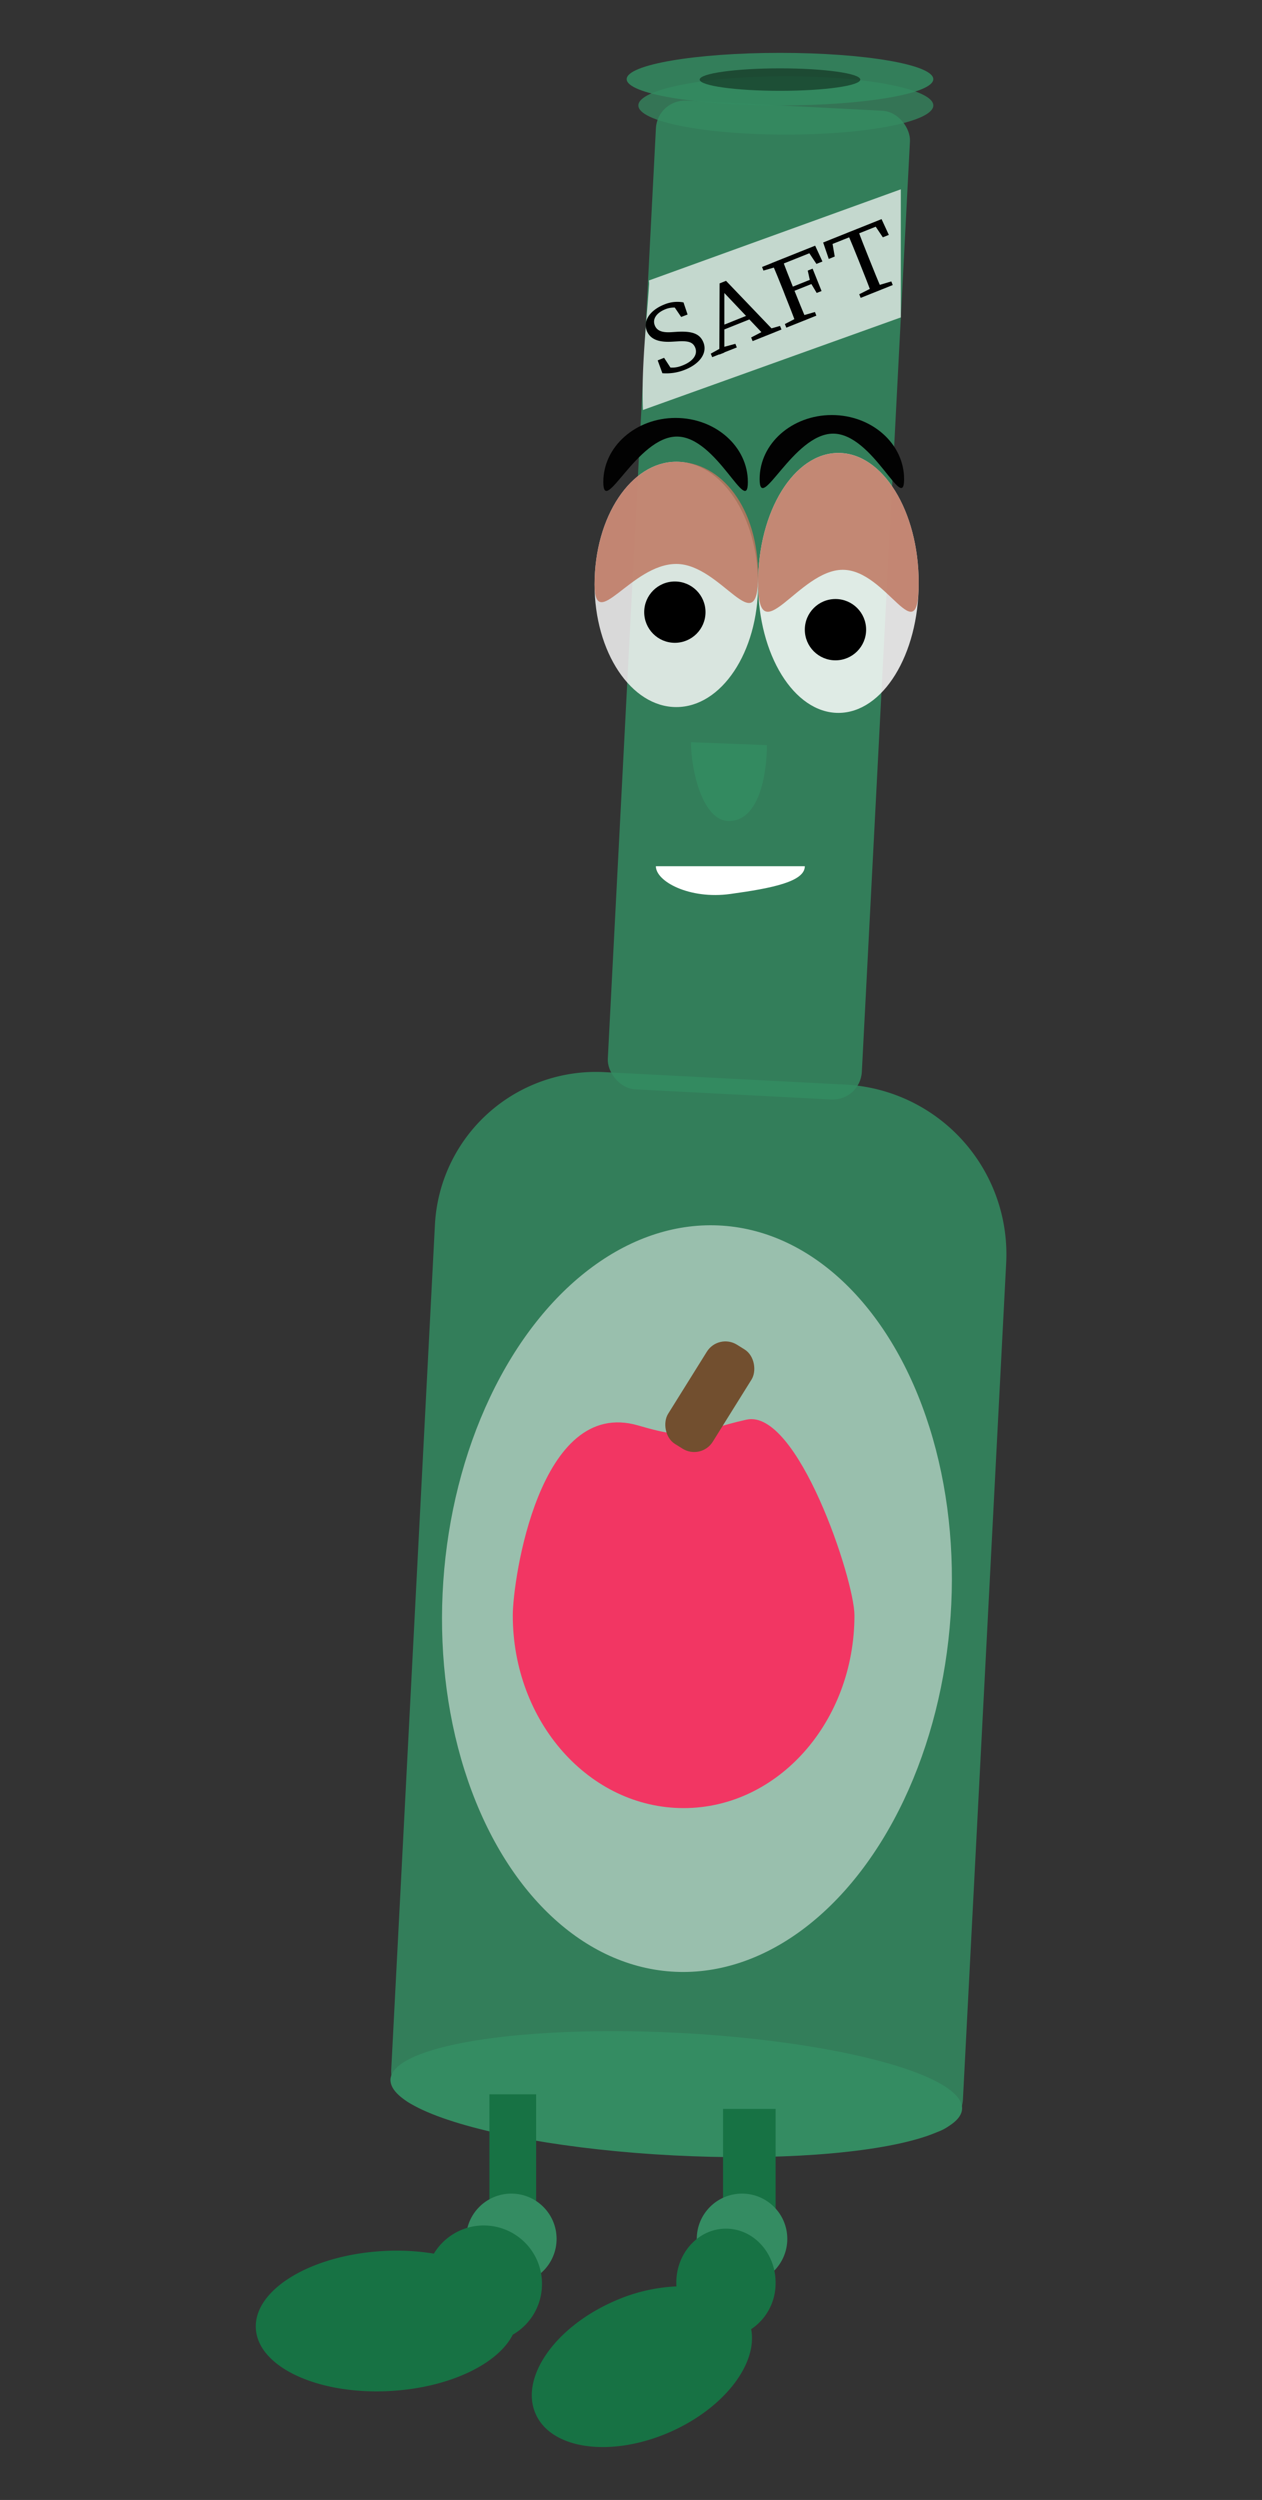 <svg id="Layer_1" data-name="Layer 1" xmlns="http://www.w3.org/2000/svg" width="520" height="1030" viewBox="0 0 520 1030"><rect x="0" y="0" width="520" height="1030" fill="#333333" stroke="none"/><defs><style>.cls-1,.cls-4,.cls-5{fill:#348c62;}.cls-1,.cls-7,.cls-8,.cls-9{opacity:0.84;}.cls-2,.cls-3,.cls-7{fill:#f9f9f9;}.cls-3,.cls-4{opacity:0.73;}.cls-6{fill:#177244;}.cls-10,.cls-13,.cls-8{fill:#fff;}.cls-9{fill:#be765f;}.cls-10{opacity:0.5;}.cls-11{fill:#f23663;}.cls-12{fill:#724f2f;}.cls-14{fill:#020202;}.cls-15{fill:#000502;opacity:0.43;}</style></defs><title>saft</title><rect class="cls-1" x="260.26" y="43.3" width="104.81" height="407.91" rx="12" transform="translate(13.21 -15.84) rotate(2.96)"/><line class="cls-2" x1="371.17" y1="78" x2="379.83" y2="74.86"/><path class="cls-3" d="M267.33,115.57a6.09,6.09,0,0,1,.12,1.79c-1.18,17.18-3.22,34.33-2.53,51.56l106.25-38.14V78Z"/><line class="cls-2" x1="378.55" y1="128.13" x2="371.17" y2="130.78"/><ellipse class="cls-4" cx="323.8" cy="43.44" rx="60.77" ry="12.03"/><ellipse class="cls-1" cx="321.39" cy="32.61" rx="63.17" ry="10.83"/><path class="cls-1" d="M237.75,444.12H337.2a70,70,0,0,1,70,70V859a15,15,0,0,1-15,15H186.32a15,15,0,0,1-15-15V510.55A66.42,66.42,0,0,1,237.75,444.12Z" transform="translate(34.48 -14.08) rotate(2.96)"/><ellipse class="cls-5" cx="278.67" cy="862.87" rx="25.27" ry="117.92" transform="translate(-597.45 1096.54) rotate(-87.04)"/><rect class="cls-6" x="201.66" y="862.87" width="19.25" height="60.16"/><rect class="cls-6" x="297.93" y="868.89" width="21.66" height="54.15"/><circle class="cls-5" cx="210.69" cy="922.43" r="18.65"/><circle class="cls-5" cx="305.75" cy="922.43" r="18.65"/><ellipse class="cls-7" cx="278.67" cy="240.78" rx="33.69" ry="50.54"/><ellipse class="cls-8" cx="345.46" cy="240.17" rx="33.09" ry="53.55"/><path class="cls-9" d="M312.37,237.17c0,27.91-15.09-4.82-33.7-4.82S245,261.23,245,240.78c0-27.92,15.09-50.54,33.69-50.54S312.37,209.25,312.37,237.17Z"/><path class="cls-9" d="M378.55,240.17c0,29.58-13-5.41-31.29-5.41s-34.89,35-34.89,5.41,14.81-53.54,33.09-53.54S378.55,210.6,378.55,240.17Z"/><ellipse class="cls-10" cx="287.16" cy="658.61" rx="154.02" ry="104.76" transform="translate(-389.61 899.87) rotate(-86.06)"/><path class="cls-11" d="M352.07,665.53c0,43.86-31.51,79.42-70.39,79.42s-70.39-35.56-70.39-79.42c0-14.46,10.83-90.24,51.74-78.21,23.8,7,22.86,2.41,44.52-2.41C328.61,580.23,352.07,650.83,352.07,665.53Z"/><rect class="cls-12" x="278.67" y="550.02" width="21.66" height="48.13" rx="9" transform="matrix(0.85, 0.53, -0.53, 0.85, 350.66, -65.95)"/><path class="cls-1" d="M316,307c0,11.62-3.08,31.28-15.65,31.28-10.83,0-15.64-20.86-15.64-32.49"/><path class="cls-13" d="M270.25,356.89c0,6.31,13.9,13.75,30.68,11.43,17.45-2.4,30.69-5.12,30.69-11.43"/><circle cx="344.25" cy="259.43" r="12.63"/><circle cx="278.07" cy="252.21" r="12.63"/><path class="cls-6" d="M319.58,940.48c0-12.29-9.15-22.26-20.45-22.26s-20.46,10-20.46,22.26c0,.52,0,1,.07,1.53a70.88,70.88,0,0,0-26.18,6.32c-24.17,10.77-38.42,31.48-31.83,46.27s31.52,18,55.69,7.27c22-9.82,35.82-27.91,33.09-42.23A22.66,22.66,0,0,0,319.58,940.48Z"/><path class="cls-6" d="M223.32,941.08a24,24,0,0,0-44.55-12.57,95.35,95.35,0,0,0-21.1-1.06c-29.77,1.72-53.16,16-52.25,31.93s25.8,27.43,55.57,25.72c24.18-1.39,44.16-11.09,50.31-23.21A24,24,0,0,0,223.32,941.08Z"/><path d="M286.45,143.21c-1-2.42-3.12-2.82-7.46-2.55l-1.9.11c-5.09.31-9-.62-10.57-4.43-1.71-4.29,1.51-8.61,7.11-10.85a14,14,0,0,1,8-.9l1.68,5-2.64,1-3.49-5.14,3.31.11.75,1.86a9.3,9.3,0,0,0-7.1,0c-3.43,1.37-5.45,3.87-4.33,6.67.94,2.35,3.3,3,6.93,2.76l2-.13c6.57-.42,9.69.84,11.09,4.35,1.76,4.4-1.52,8.84-7.56,11.25a20.63,20.63,0,0,1-9.34,1.45L271,148.48l2.64-1.06,3.44,5.29-3.28.1-.71-1.79c3.4.58,5.2.73,8.19-.47C285.5,148.88,287.62,146.12,286.45,143.21Z"/><path d="M292.87,145.71l4.18-2.32.88-.36,5.07-1.38.6,1.5-10.14,4Zm3.64-28.95,2.64-1.06,20.22,21.13-4.1,1.64-17.8-18.8,1-.41,0,26-2.07.83Zm1,17.36,11.89-4.76,1.4,1.44-13.31,5.32Zm12,4.92,5.33-2.78.88-.35,5.68-1.63.6,1.49-11.89,4.77Z"/><path d="M314.58,111.48,314,110l6.17-2.47.82,2.06-.44.17Zm8.22,8.4c-1.54-3.85-3.09-7.73-4.76-11.52l4.23-1.69c1.37,3.82,2.93,7.7,4.49,11.62l.57,1.42c1.72,4.29,3.27,8.17,4.94,12L328,133.36c-1.37-3.82-2.93-7.7-4.49-11.62Zm9.55-17.25,2.74,1.07-14.19,5.68-.75-1.87,15.73-6.29,3,6.52-2.47,1Zm-2.57,27.65,6-1.73.6,1.5L324,135l-.6-1.49,5.51-2.85Zm5.92-13.8-10.31,4.13-.68-1.72L335,114.77Zm-1.94-.77-.93-4.22,2-.8,3.69,9.22-2,.79-2.32-3.88Z"/><path d="M341.47,101.14l1.23-2.65,1.25,7.2-2.46,1-2.31-6.78,24.06-9.63,3,6.5-2.47,1-4.07-6.08,2.73,1.07Zm12.39,6.3c-1.54-3.84-3.1-7.72-4.77-11.51l4.23-1.69c1.38,3.82,2.93,7.7,4.5,11.62l.75,1.86c1.54,3.85,3.09,7.73,4.76,11.52l-4.23,1.69c-1.38-3.82-2.93-7.7-4.5-11.62Zm7,10.41,6.4-1.9.59,1.49-13.21,5.29-.6-1.49,5.94-3Z"/><path class="cls-14" d="M372.53,197.38c0,14.57-12.79-18.72-29.24-18.72S313,212,313,197.38,326.3,171,342.75,171,372.53,182.8,372.53,197.38Z"/><path class="cls-14" d="M308.15,198.58c0,14.57-12.79-18.71-29.24-18.71s-30.32,33.28-30.32,18.71,13.34-26.39,29.78-26.39S308.15,184,308.15,198.58Z"/><ellipse class="cls-15" cx="321.39" cy="32.79" rx="33.09" ry="4.63"/></svg>
